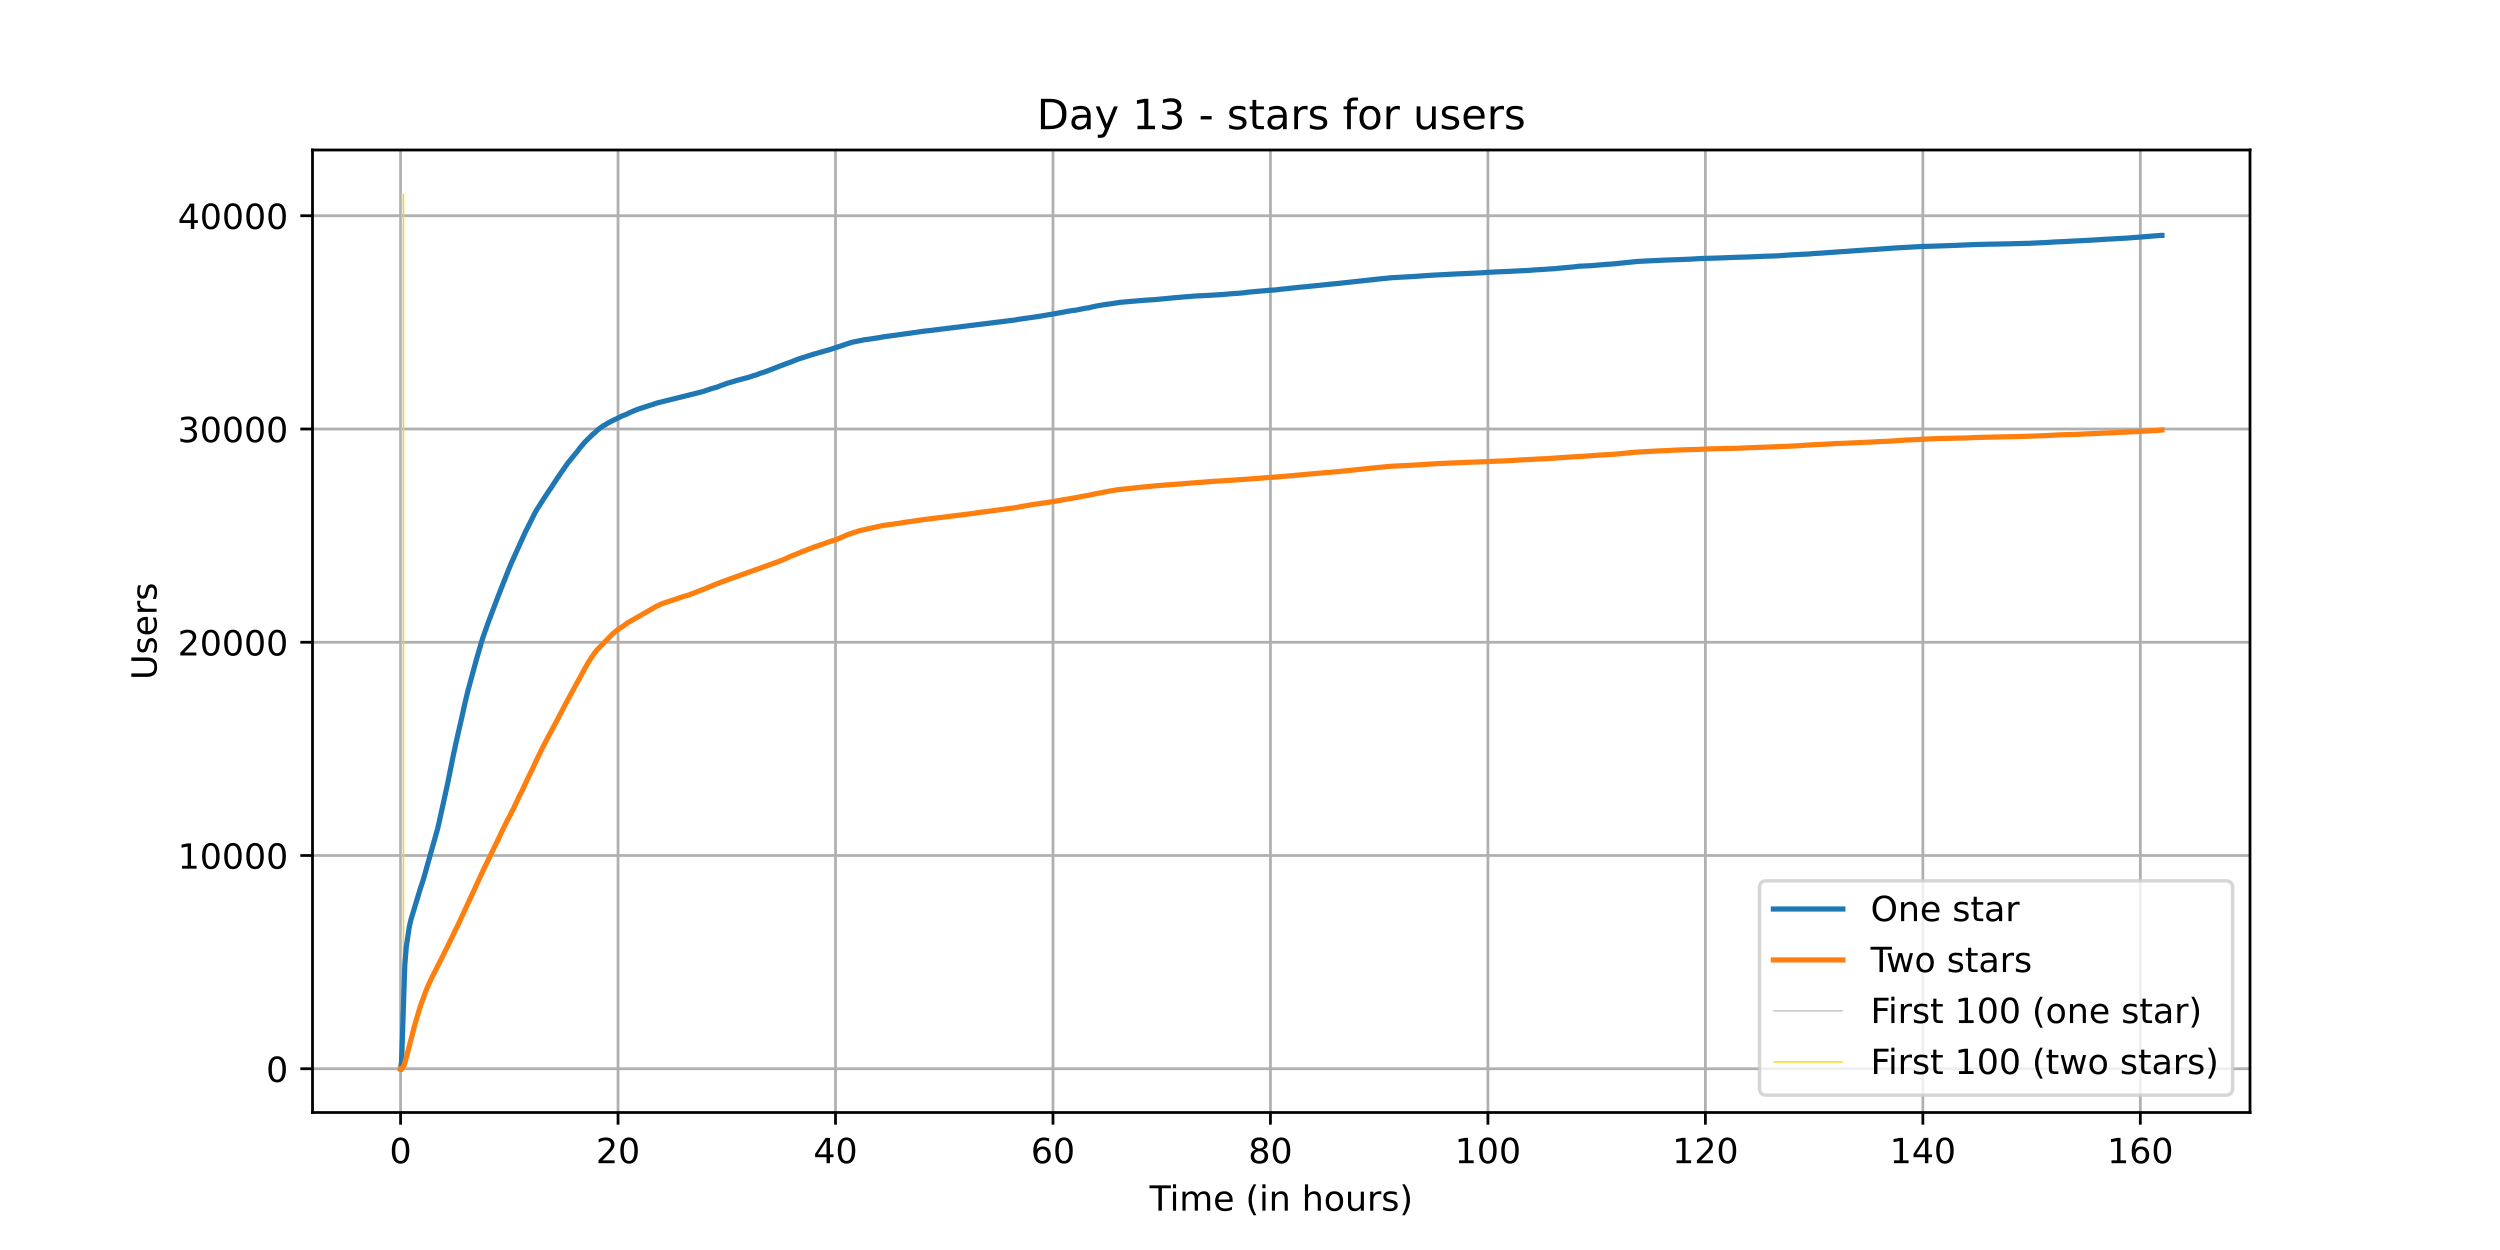 <?xml version="1.0" encoding="utf-8" standalone="no"?>
<!DOCTYPE svg PUBLIC "-//W3C//DTD SVG 1.1//EN"
  "http://www.w3.org/Graphics/SVG/1.1/DTD/svg11.dtd">
<!-- Created with matplotlib (https://matplotlib.org/) -->
<svg height="360pt" version="1.1" viewBox="0 0 720 360" width="720pt" xmlns="http://www.w3.org/2000/svg" xmlns:xlink="http://www.w3.org/1999/xlink">
 <defs>
  <style type="text/css">*{stroke-linecap:butt;stroke-linejoin:round;}</style>
 </defs>
 <g id="figure_1">
  <g id="patch_1">
   <path d="M 0 360 
L 720 360 
L 720 0 
L 0 0 
z
" style="fill:#ffffff;"/>
  </g>
  <g id="axes_1">
   <g id="patch_2">
    <path d="M 90 320.4 
L 648 320.4 
L 648 43.2 
L 90 43.2 
z
" style="fill:#ffffff;"/>
   </g>
   <g id="matplotlib.axis_1">
    <g id="xtick_1">
     <g id="line2d_1">
      <path clip-path="url(#p6238e72e28)" d="M 115.364 320.4 
L 115.364 43.2 
" style="fill:none;stroke:#b0b0b0;stroke-linecap:square;stroke-width:0.8;"/>
     </g>
     <g id="line2d_2">
      <defs>
       <path d="M 0 0 
L 0 3.5 
" id="mc9bab2edd0" style="stroke:#000000;stroke-width:0.8;"/>
      </defs>
      <g>
       <use style="stroke:#000000;stroke-width:0.8;" x="115.364" xlink:href="#mc9bab2edd0" y="320.4"/>
      </g>
     </g>
     <g id="text_1">
      <!-- 0 -->
      <g transform="translate(112.182 334.998)scale(0.1 -0.1)">
       <defs>
        <path d="M 31.781 66.406 
Q 24.172 66.406 20.328 58.906 
Q 16.5 51.422 16.5 36.375 
Q 16.5 21.391 20.328 13.891 
Q 24.172 6.391 31.781 6.391 
Q 39.453 6.391 43.281 13.891 
Q 47.125 21.391 47.125 36.375 
Q 47.125 51.422 43.281 58.906 
Q 39.453 66.406 31.781 66.406 
z
M 31.781 74.219 
Q 44.047 74.219 50.516 64.516 
Q 56.984 54.828 56.984 36.375 
Q 56.984 17.969 50.516 8.266 
Q 44.047 -1.422 31.781 -1.422 
Q 19.531 -1.422 13.062 8.266 
Q 6.594 17.969 6.594 36.375 
Q 6.594 54.828 13.062 64.516 
Q 19.531 74.219 31.781 74.219 
z
" id="DejaVuSans-48"/>
       </defs>
       <use xlink:href="#DejaVuSans-48"/>
      </g>
     </g>
    </g>
    <g id="xtick_2">
     <g id="line2d_3">
      <path clip-path="url(#p6238e72e28)" d="M 177.995 320.4 
L 177.995 43.2 
" style="fill:none;stroke:#b0b0b0;stroke-linecap:square;stroke-width:0.8;"/>
     </g>
     <g id="line2d_4">
      <g>
       <use style="stroke:#000000;stroke-width:0.8;" x="177.995" xlink:href="#mc9bab2edd0" y="320.4"/>
      </g>
     </g>
     <g id="text_2">
      <!-- 20 -->
      <g transform="translate(171.632 334.998)scale(0.1 -0.1)">
       <defs>
        <path d="M 19.188 8.297 
L 53.609 8.297 
L 53.609 0 
L 7.328 0 
L 7.328 8.297 
Q 12.938 14.109 22.625 23.891 
Q 32.328 33.688 34.812 36.531 
Q 39.547 41.844 41.422 45.531 
Q 43.312 49.219 43.312 52.781 
Q 43.312 58.594 39.234 62.25 
Q 35.156 65.922 28.609 65.922 
Q 23.969 65.922 18.812 64.312 
Q 13.672 62.703 7.812 59.422 
L 7.812 69.391 
Q 13.766 71.781 18.938 73 
Q 24.125 74.219 28.422 74.219 
Q 39.75 74.219 46.484 68.547 
Q 53.219 62.891 53.219 53.422 
Q 53.219 48.922 51.531 44.891 
Q 49.859 40.875 45.406 35.406 
Q 44.188 33.984 37.641 27.219 
Q 31.109 20.453 19.188 8.297 
z
" id="DejaVuSans-50"/>
       </defs>
       <use xlink:href="#DejaVuSans-50"/>
       <use x="63.623" xlink:href="#DejaVuSans-48"/>
      </g>
     </g>
    </g>
    <g id="xtick_3">
     <g id="line2d_5">
      <path clip-path="url(#p6238e72e28)" d="M 240.626 320.4 
L 240.626 43.2 
" style="fill:none;stroke:#b0b0b0;stroke-linecap:square;stroke-width:0.8;"/>
     </g>
     <g id="line2d_6">
      <g>
       <use style="stroke:#000000;stroke-width:0.8;" x="240.626" xlink:href="#mc9bab2edd0" y="320.4"/>
      </g>
     </g>
     <g id="text_3">
      <!-- 40 -->
      <g transform="translate(234.264 334.998)scale(0.1 -0.1)">
       <defs>
        <path d="M 37.797 64.312 
L 12.891 25.391 
L 37.797 25.391 
z
M 35.203 72.906 
L 47.609 72.906 
L 47.609 25.391 
L 58.016 25.391 
L 58.016 17.188 
L 47.609 17.188 
L 47.609 0 
L 37.797 0 
L 37.797 17.188 
L 4.891 17.188 
L 4.891 26.703 
z
" id="DejaVuSans-52"/>
       </defs>
       <use xlink:href="#DejaVuSans-52"/>
       <use x="63.623" xlink:href="#DejaVuSans-48"/>
      </g>
     </g>
    </g>
    <g id="xtick_4">
     <g id="line2d_7">
      <path clip-path="url(#p6238e72e28)" d="M 303.257 320.4 
L 303.257 43.2 
" style="fill:none;stroke:#b0b0b0;stroke-linecap:square;stroke-width:0.8;"/>
     </g>
     <g id="line2d_8">
      <g>
       <use style="stroke:#000000;stroke-width:0.8;" x="303.257" xlink:href="#mc9bab2edd0" y="320.4"/>
      </g>
     </g>
     <g id="text_4">
      <!-- 60 -->
      <g transform="translate(296.895 334.998)scale(0.1 -0.1)">
       <defs>
        <path d="M 33.016 40.375 
Q 26.375 40.375 22.484 35.828 
Q 18.609 31.297 18.609 23.391 
Q 18.609 15.531 22.484 10.953 
Q 26.375 6.391 33.016 6.391 
Q 39.656 6.391 43.531 10.953 
Q 47.406 15.531 47.406 23.391 
Q 47.406 31.297 43.531 35.828 
Q 39.656 40.375 33.016 40.375 
z
M 52.594 71.297 
L 52.594 62.312 
Q 48.875 64.062 45.094 64.984 
Q 41.312 65.922 37.594 65.922 
Q 27.828 65.922 22.672 59.328 
Q 17.531 52.734 16.797 39.406 
Q 19.672 43.656 24.016 45.922 
Q 28.375 48.188 33.594 48.188 
Q 44.578 48.188 50.953 41.516 
Q 57.328 34.859 57.328 23.391 
Q 57.328 12.156 50.688 5.359 
Q 44.047 -1.422 33.016 -1.422 
Q 20.359 -1.422 13.672 8.266 
Q 6.984 17.969 6.984 36.375 
Q 6.984 53.656 15.188 63.938 
Q 23.391 74.219 37.203 74.219 
Q 40.922 74.219 44.703 73.484 
Q 48.484 72.75 52.594 71.297 
z
" id="DejaVuSans-54"/>
       </defs>
       <use xlink:href="#DejaVuSans-54"/>
       <use x="63.623" xlink:href="#DejaVuSans-48"/>
      </g>
     </g>
    </g>
    <g id="xtick_5">
     <g id="line2d_9">
      <path clip-path="url(#p6238e72e28)" d="M 365.888 320.4 
L 365.888 43.2 
" style="fill:none;stroke:#b0b0b0;stroke-linecap:square;stroke-width:0.8;"/>
     </g>
     <g id="line2d_10">
      <g>
       <use style="stroke:#000000;stroke-width:0.8;" x="365.888" xlink:href="#mc9bab2edd0" y="320.4"/>
      </g>
     </g>
     <g id="text_5">
      <!-- 80 -->
      <g transform="translate(359.526 334.998)scale(0.1 -0.1)">
       <defs>
        <path d="M 31.781 34.625 
Q 24.75 34.625 20.719 30.859 
Q 16.703 27.094 16.703 20.516 
Q 16.703 13.922 20.719 10.156 
Q 24.75 6.391 31.781 6.391 
Q 38.812 6.391 42.859 10.172 
Q 46.922 13.969 46.922 20.516 
Q 46.922 27.094 42.891 30.859 
Q 38.875 34.625 31.781 34.625 
z
M 21.922 38.812 
Q 15.578 40.375 12.031 44.719 
Q 8.5 49.078 8.5 55.328 
Q 8.5 64.062 14.719 69.141 
Q 20.953 74.219 31.781 74.219 
Q 42.672 74.219 48.875 69.141 
Q 55.078 64.062 55.078 55.328 
Q 55.078 49.078 51.531 44.719 
Q 48 40.375 41.703 38.812 
Q 48.828 37.156 52.797 32.312 
Q 56.781 27.484 56.781 20.516 
Q 56.781 9.906 50.312 4.234 
Q 43.844 -1.422 31.781 -1.422 
Q 19.734 -1.422 13.25 4.234 
Q 6.781 9.906 6.781 20.516 
Q 6.781 27.484 10.781 32.312 
Q 14.797 37.156 21.922 38.812 
z
M 18.312 54.391 
Q 18.312 48.734 21.844 45.562 
Q 25.391 42.391 31.781 42.391 
Q 38.141 42.391 41.719 45.562 
Q 45.312 48.734 45.312 54.391 
Q 45.312 60.062 41.719 63.234 
Q 38.141 66.406 31.781 66.406 
Q 25.391 66.406 21.844 63.234 
Q 18.312 60.062 18.312 54.391 
z
" id="DejaVuSans-56"/>
       </defs>
       <use xlink:href="#DejaVuSans-56"/>
       <use x="63.623" xlink:href="#DejaVuSans-48"/>
      </g>
     </g>
    </g>
    <g id="xtick_6">
     <g id="line2d_11">
      <path clip-path="url(#p6238e72e28)" d="M 428.52 320.4 
L 428.52 43.2 
" style="fill:none;stroke:#b0b0b0;stroke-linecap:square;stroke-width:0.8;"/>
     </g>
     <g id="line2d_12">
      <g>
       <use style="stroke:#000000;stroke-width:0.8;" x="428.52" xlink:href="#mc9bab2edd0" y="320.4"/>
      </g>
     </g>
     <g id="text_6">
      <!-- 100 -->
      <g transform="translate(418.976 334.998)scale(0.1 -0.1)">
       <defs>
        <path d="M 12.406 8.297 
L 28.516 8.297 
L 28.516 63.922 
L 10.984 60.406 
L 10.984 69.391 
L 28.422 72.906 
L 38.281 72.906 
L 38.281 8.297 
L 54.391 8.297 
L 54.391 0 
L 12.406 0 
z
" id="DejaVuSans-49"/>
       </defs>
       <use xlink:href="#DejaVuSans-49"/>
       <use x="63.623" xlink:href="#DejaVuSans-48"/>
       <use x="127.246" xlink:href="#DejaVuSans-48"/>
      </g>
     </g>
    </g>
    <g id="xtick_7">
     <g id="line2d_13">
      <path clip-path="url(#p6238e72e28)" d="M 491.151 320.4 
L 491.151 43.2 
" style="fill:none;stroke:#b0b0b0;stroke-linecap:square;stroke-width:0.8;"/>
     </g>
     <g id="line2d_14">
      <g>
       <use style="stroke:#000000;stroke-width:0.8;" x="491.151" xlink:href="#mc9bab2edd0" y="320.4"/>
      </g>
     </g>
     <g id="text_7">
      <!-- 120 -->
      <g transform="translate(481.607 334.998)scale(0.1 -0.1)">
       <use xlink:href="#DejaVuSans-49"/>
       <use x="63.623" xlink:href="#DejaVuSans-50"/>
       <use x="127.246" xlink:href="#DejaVuSans-48"/>
      </g>
     </g>
    </g>
    <g id="xtick_8">
     <g id="line2d_15">
      <path clip-path="url(#p6238e72e28)" d="M 553.782 320.4 
L 553.782 43.2 
" style="fill:none;stroke:#b0b0b0;stroke-linecap:square;stroke-width:0.8;"/>
     </g>
     <g id="line2d_16">
      <g>
       <use style="stroke:#000000;stroke-width:0.8;" x="553.782" xlink:href="#mc9bab2edd0" y="320.4"/>
      </g>
     </g>
     <g id="text_8">
      <!-- 140 -->
      <g transform="translate(544.238 334.998)scale(0.1 -0.1)">
       <use xlink:href="#DejaVuSans-49"/>
       <use x="63.623" xlink:href="#DejaVuSans-52"/>
       <use x="127.246" xlink:href="#DejaVuSans-48"/>
      </g>
     </g>
    </g>
    <g id="xtick_9">
     <g id="line2d_17">
      <path clip-path="url(#p6238e72e28)" d="M 616.413 320.4 
L 616.413 43.2 
" style="fill:none;stroke:#b0b0b0;stroke-linecap:square;stroke-width:0.8;"/>
     </g>
     <g id="line2d_18">
      <g>
       <use style="stroke:#000000;stroke-width:0.8;" x="616.413" xlink:href="#mc9bab2edd0" y="320.4"/>
      </g>
     </g>
     <g id="text_9">
      <!-- 160 -->
      <g transform="translate(606.87 334.998)scale(0.1 -0.1)">
       <use xlink:href="#DejaVuSans-49"/>
       <use x="63.623" xlink:href="#DejaVuSans-54"/>
       <use x="127.246" xlink:href="#DejaVuSans-48"/>
      </g>
     </g>
    </g>
    <g id="text_10">
     <!-- Time (in hours) -->
     <g transform="translate(331.072 348.677)scale(0.1 -0.1)">
      <defs>
       <path d="M -0.297 72.906 
L 61.375 72.906 
L 61.375 64.594 
L 35.5 64.594 
L 35.5 0 
L 25.594 0 
L 25.594 64.594 
L -0.297 64.594 
z
" id="DejaVuSans-84"/>
       <path d="M 9.422 54.688 
L 18.406 54.688 
L 18.406 0 
L 9.422 0 
z
M 9.422 75.984 
L 18.406 75.984 
L 18.406 64.594 
L 9.422 64.594 
z
" id="DejaVuSans-105"/>
       <path d="M 52 44.188 
Q 55.375 50.25 60.062 53.125 
Q 64.75 56 71.094 56 
Q 79.641 56 84.281 50.016 
Q 88.922 44.047 88.922 33.016 
L 88.922 0 
L 79.891 0 
L 79.891 32.719 
Q 79.891 40.578 77.094 44.375 
Q 74.312 48.188 68.609 48.188 
Q 61.625 48.188 57.562 43.547 
Q 53.516 38.922 53.516 30.906 
L 53.516 0 
L 44.484 0 
L 44.484 32.719 
Q 44.484 40.625 41.703 44.406 
Q 38.922 48.188 33.109 48.188 
Q 26.219 48.188 22.156 43.531 
Q 18.109 38.875 18.109 30.906 
L 18.109 0 
L 9.078 0 
L 9.078 54.688 
L 18.109 54.688 
L 18.109 46.188 
Q 21.188 51.219 25.484 53.609 
Q 29.781 56 35.688 56 
Q 41.656 56 45.828 52.969 
Q 50 49.953 52 44.188 
z
" id="DejaVuSans-109"/>
       <path d="M 56.203 29.594 
L 56.203 25.203 
L 14.891 25.203 
Q 15.484 15.922 20.484 11.062 
Q 25.484 6.203 34.422 6.203 
Q 39.594 6.203 44.453 7.469 
Q 49.312 8.734 54.109 11.281 
L 54.109 2.781 
Q 49.266 0.734 44.188 -0.344 
Q 39.109 -1.422 33.891 -1.422 
Q 20.797 -1.422 13.156 6.188 
Q 5.516 13.812 5.516 26.812 
Q 5.516 40.234 12.766 48.109 
Q 20.016 56 32.328 56 
Q 43.359 56 49.781 48.891 
Q 56.203 41.797 56.203 29.594 
z
M 47.219 32.234 
Q 47.125 39.594 43.094 43.984 
Q 39.062 48.391 32.422 48.391 
Q 24.906 48.391 20.391 44.141 
Q 15.875 39.891 15.188 32.172 
z
" id="DejaVuSans-101"/>
       <path id="DejaVuSans-32"/>
       <path d="M 31 75.875 
Q 24.469 64.656 21.281 53.656 
Q 18.109 42.672 18.109 31.391 
Q 18.109 20.125 21.312 9.062 
Q 24.516 -2 31 -13.188 
L 23.188 -13.188 
Q 15.875 -1.703 12.234 9.375 
Q 8.594 20.453 8.594 31.391 
Q 8.594 42.281 12.203 53.312 
Q 15.828 64.359 23.188 75.875 
z
" id="DejaVuSans-40"/>
       <path d="M 54.891 33.016 
L 54.891 0 
L 45.906 0 
L 45.906 32.719 
Q 45.906 40.484 42.875 44.328 
Q 39.844 48.188 33.797 48.188 
Q 26.516 48.188 22.312 43.547 
Q 18.109 38.922 18.109 30.906 
L 18.109 0 
L 9.078 0 
L 9.078 54.688 
L 18.109 54.688 
L 18.109 46.188 
Q 21.344 51.125 25.703 53.562 
Q 30.078 56 35.797 56 
Q 45.219 56 50.047 50.172 
Q 54.891 44.344 54.891 33.016 
z
" id="DejaVuSans-110"/>
       <path d="M 54.891 33.016 
L 54.891 0 
L 45.906 0 
L 45.906 32.719 
Q 45.906 40.484 42.875 44.328 
Q 39.844 48.188 33.797 48.188 
Q 26.516 48.188 22.312 43.547 
Q 18.109 38.922 18.109 30.906 
L 18.109 0 
L 9.078 0 
L 9.078 75.984 
L 18.109 75.984 
L 18.109 46.188 
Q 21.344 51.125 25.703 53.562 
Q 30.078 56 35.797 56 
Q 45.219 56 50.047 50.172 
Q 54.891 44.344 54.891 33.016 
z
" id="DejaVuSans-104"/>
       <path d="M 30.609 48.391 
Q 23.391 48.391 19.188 42.75 
Q 14.984 37.109 14.984 27.297 
Q 14.984 17.484 19.156 11.844 
Q 23.344 6.203 30.609 6.203 
Q 37.797 6.203 41.984 11.859 
Q 46.188 17.531 46.188 27.297 
Q 46.188 37.016 41.984 42.703 
Q 37.797 48.391 30.609 48.391 
z
M 30.609 56 
Q 42.328 56 49.016 48.375 
Q 55.719 40.766 55.719 27.297 
Q 55.719 13.875 49.016 6.219 
Q 42.328 -1.422 30.609 -1.422 
Q 18.844 -1.422 12.172 6.219 
Q 5.516 13.875 5.516 27.297 
Q 5.516 40.766 12.172 48.375 
Q 18.844 56 30.609 56 
z
" id="DejaVuSans-111"/>
       <path d="M 8.5 21.578 
L 8.5 54.688 
L 17.484 54.688 
L 17.484 21.922 
Q 17.484 14.156 20.5 10.266 
Q 23.531 6.391 29.594 6.391 
Q 36.859 6.391 41.078 11.031 
Q 45.312 15.672 45.312 23.688 
L 45.312 54.688 
L 54.297 54.688 
L 54.297 0 
L 45.312 0 
L 45.312 8.406 
Q 42.047 3.422 37.719 1 
Q 33.406 -1.422 27.688 -1.422 
Q 18.266 -1.422 13.375 4.438 
Q 8.5 10.297 8.5 21.578 
z
M 31.109 56 
z
" id="DejaVuSans-117"/>
       <path d="M 41.109 46.297 
Q 39.594 47.172 37.812 47.578 
Q 36.031 48 33.891 48 
Q 26.266 48 22.188 43.047 
Q 18.109 38.094 18.109 28.812 
L 18.109 0 
L 9.078 0 
L 9.078 54.688 
L 18.109 54.688 
L 18.109 46.188 
Q 20.953 51.172 25.484 53.578 
Q 30.031 56 36.531 56 
Q 37.453 56 38.578 55.875 
Q 39.703 55.766 41.062 55.516 
z
" id="DejaVuSans-114"/>
       <path d="M 44.281 53.078 
L 44.281 44.578 
Q 40.484 46.531 36.375 47.5 
Q 32.281 48.484 27.875 48.484 
Q 21.188 48.484 17.844 46.438 
Q 14.5 44.391 14.5 40.281 
Q 14.5 37.156 16.891 35.375 
Q 19.281 33.594 26.516 31.984 
L 29.594 31.297 
Q 39.156 29.25 43.188 25.516 
Q 47.219 21.781 47.219 15.094 
Q 47.219 7.469 41.188 3.016 
Q 35.156 -1.422 24.609 -1.422 
Q 20.219 -1.422 15.453 -0.562 
Q 10.688 0.297 5.422 2 
L 5.422 11.281 
Q 10.406 8.688 15.234 7.391 
Q 20.062 6.109 24.812 6.109 
Q 31.156 6.109 34.562 8.281 
Q 37.984 10.453 37.984 14.406 
Q 37.984 18.062 35.516 20.016 
Q 33.062 21.969 24.703 23.781 
L 21.578 24.516 
Q 13.234 26.266 9.516 29.906 
Q 5.812 33.547 5.812 39.891 
Q 5.812 47.609 11.281 51.797 
Q 16.75 56 26.812 56 
Q 31.781 56 36.172 55.266 
Q 40.578 54.547 44.281 53.078 
z
" id="DejaVuSans-115"/>
       <path d="M 8.016 75.875 
L 15.828 75.875 
Q 23.141 64.359 26.781 53.312 
Q 30.422 42.281 30.422 31.391 
Q 30.422 20.453 26.781 9.375 
Q 23.141 -1.703 15.828 -13.188 
L 8.016 -13.188 
Q 14.5 -2 17.703 9.062 
Q 20.906 20.125 20.906 31.391 
Q 20.906 42.672 17.703 53.656 
Q 14.5 64.656 8.016 75.875 
z
" id="DejaVuSans-41"/>
      </defs>
      <use xlink:href="#DejaVuSans-84"/>
      <use x="57.959" xlink:href="#DejaVuSans-105"/>
      <use x="85.742" xlink:href="#DejaVuSans-109"/>
      <use x="183.154" xlink:href="#DejaVuSans-101"/>
      <use x="244.678" xlink:href="#DejaVuSans-32"/>
      <use x="276.465" xlink:href="#DejaVuSans-40"/>
      <use x="315.479" xlink:href="#DejaVuSans-105"/>
      <use x="343.262" xlink:href="#DejaVuSans-110"/>
      <use x="406.641" xlink:href="#DejaVuSans-32"/>
      <use x="438.428" xlink:href="#DejaVuSans-104"/>
      <use x="501.807" xlink:href="#DejaVuSans-111"/>
      <use x="562.988" xlink:href="#DejaVuSans-117"/>
      <use x="626.367" xlink:href="#DejaVuSans-114"/>
      <use x="667.48" xlink:href="#DejaVuSans-115"/>
      <use x="719.58" xlink:href="#DejaVuSans-41"/>
     </g>
    </g>
   </g>
   <g id="matplotlib.axis_2">
    <g id="ytick_1">
     <g id="line2d_19">
      <path clip-path="url(#p6238e72e28)" d="M 90 307.8 
L 648 307.8 
" style="fill:none;stroke:#b0b0b0;stroke-linecap:square;stroke-width:0.8;"/>
     </g>
     <g id="line2d_20">
      <defs>
       <path d="M 0 0 
L -3.5 0 
" id="mbef931042a" style="stroke:#000000;stroke-width:0.8;"/>
      </defs>
      <g>
       <use style="stroke:#000000;stroke-width:0.8;" x="90" xlink:href="#mbef931042a" y="307.8"/>
      </g>
     </g>
     <g id="text_11">
      <!-- 0 -->
      <g transform="translate(76.638 311.599)scale(0.1 -0.1)">
       <use xlink:href="#DejaVuSans-48"/>
      </g>
     </g>
    </g>
    <g id="ytick_2">
     <g id="line2d_21">
      <path clip-path="url(#p6238e72e28)" d="M 90 246.384 
L 648 246.384 
" style="fill:none;stroke:#b0b0b0;stroke-linecap:square;stroke-width:0.8;"/>
     </g>
     <g id="line2d_22">
      <g>
       <use style="stroke:#000000;stroke-width:0.8;" x="90" xlink:href="#mbef931042a" y="246.384"/>
      </g>
     </g>
     <g id="text_12">
      <!-- 10000 -->
      <g transform="translate(51.188 250.184)scale(0.1 -0.1)">
       <use xlink:href="#DejaVuSans-49"/>
       <use x="63.623" xlink:href="#DejaVuSans-48"/>
       <use x="127.246" xlink:href="#DejaVuSans-48"/>
       <use x="190.869" xlink:href="#DejaVuSans-48"/>
       <use x="254.492" xlink:href="#DejaVuSans-48"/>
      </g>
     </g>
    </g>
    <g id="ytick_3">
     <g id="line2d_23">
      <path clip-path="url(#p6238e72e28)" d="M 90 184.969 
L 648 184.969 
" style="fill:none;stroke:#b0b0b0;stroke-linecap:square;stroke-width:0.8;"/>
     </g>
     <g id="line2d_24">
      <g>
       <use style="stroke:#000000;stroke-width:0.8;" x="90" xlink:href="#mbef931042a" y="184.969"/>
      </g>
     </g>
     <g id="text_13">
      <!-- 20000 -->
      <g transform="translate(51.188 188.768)scale(0.1 -0.1)">
       <use xlink:href="#DejaVuSans-50"/>
       <use x="63.623" xlink:href="#DejaVuSans-48"/>
       <use x="127.246" xlink:href="#DejaVuSans-48"/>
       <use x="190.869" xlink:href="#DejaVuSans-48"/>
       <use x="254.492" xlink:href="#DejaVuSans-48"/>
      </g>
     </g>
    </g>
    <g id="ytick_4">
     <g id="line2d_25">
      <path clip-path="url(#p6238e72e28)" d="M 90 123.553 
L 648 123.553 
" style="fill:none;stroke:#b0b0b0;stroke-linecap:square;stroke-width:0.8;"/>
     </g>
     <g id="line2d_26">
      <g>
       <use style="stroke:#000000;stroke-width:0.8;" x="90" xlink:href="#mbef931042a" y="123.553"/>
      </g>
     </g>
     <g id="text_14">
      <!-- 30000 -->
      <g transform="translate(51.188 127.352)scale(0.1 -0.1)">
       <defs>
        <path d="M 40.578 39.312 
Q 47.656 37.797 51.625 33 
Q 55.609 28.219 55.609 21.188 
Q 55.609 10.406 48.188 4.484 
Q 40.766 -1.422 27.094 -1.422 
Q 22.516 -1.422 17.656 -0.516 
Q 12.797 0.391 7.625 2.203 
L 7.625 11.719 
Q 11.719 9.328 16.594 8.109 
Q 21.484 6.891 26.812 6.891 
Q 36.078 6.891 40.938 10.547 
Q 45.797 14.203 45.797 21.188 
Q 45.797 27.641 41.281 31.266 
Q 36.766 34.906 28.719 34.906 
L 20.219 34.906 
L 20.219 43.016 
L 29.109 43.016 
Q 36.375 43.016 40.234 45.922 
Q 44.094 48.828 44.094 54.297 
Q 44.094 59.906 40.109 62.906 
Q 36.141 65.922 28.719 65.922 
Q 24.656 65.922 20.016 65.031 
Q 15.375 64.156 9.812 62.312 
L 9.812 71.094 
Q 15.438 72.656 20.344 73.438 
Q 25.25 74.219 29.594 74.219 
Q 40.828 74.219 47.359 69.109 
Q 53.906 64.016 53.906 55.328 
Q 53.906 49.266 50.438 45.094 
Q 46.969 40.922 40.578 39.312 
z
" id="DejaVuSans-51"/>
       </defs>
       <use xlink:href="#DejaVuSans-51"/>
       <use x="63.623" xlink:href="#DejaVuSans-48"/>
       <use x="127.246" xlink:href="#DejaVuSans-48"/>
       <use x="190.869" xlink:href="#DejaVuSans-48"/>
       <use x="254.492" xlink:href="#DejaVuSans-48"/>
      </g>
     </g>
    </g>
    <g id="ytick_5">
     <g id="line2d_27">
      <path clip-path="url(#p6238e72e28)" d="M 90 62.137 
L 648 62.137 
" style="fill:none;stroke:#b0b0b0;stroke-linecap:square;stroke-width:0.8;"/>
     </g>
     <g id="line2d_28">
      <g>
       <use style="stroke:#000000;stroke-width:0.8;" x="90" xlink:href="#mbef931042a" y="62.137"/>
      </g>
     </g>
     <g id="text_15">
      <!-- 40000 -->
      <g transform="translate(51.188 65.937)scale(0.1 -0.1)">
       <use xlink:href="#DejaVuSans-52"/>
       <use x="63.623" xlink:href="#DejaVuSans-48"/>
       <use x="127.246" xlink:href="#DejaVuSans-48"/>
       <use x="190.869" xlink:href="#DejaVuSans-48"/>
       <use x="254.492" xlink:href="#DejaVuSans-48"/>
      </g>
     </g>
    </g>
    <g id="text_16">
     <!-- Users -->
     <g transform="translate(45.108 195.801)rotate(-90)scale(0.1 -0.1)">
      <defs>
       <path d="M 8.688 72.906 
L 18.609 72.906 
L 18.609 28.609 
Q 18.609 16.891 22.844 11.734 
Q 27.094 6.594 36.625 6.594 
Q 46.094 6.594 50.344 11.734 
Q 54.594 16.891 54.594 28.609 
L 54.594 72.906 
L 64.5 72.906 
L 64.5 27.391 
Q 64.5 13.141 57.438 5.859 
Q 50.391 -1.422 36.625 -1.422 
Q 22.797 -1.422 15.734 5.859 
Q 8.688 13.141 8.688 27.391 
z
" id="DejaVuSans-85"/>
      </defs>
      <use xlink:href="#DejaVuSans-85"/>
      <use x="73.193" xlink:href="#DejaVuSans-115"/>
      <use x="125.293" xlink:href="#DejaVuSans-101"/>
      <use x="186.816" xlink:href="#DejaVuSans-114"/>
      <use x="227.93" xlink:href="#DejaVuSans-115"/>
     </g>
    </g>
   </g>
   <g id="LineCollection_1">
    <path clip-path="url(#p6238e72e28)" d="M 115.654 307.8 
L 115.654 55.8 
" style="fill:none;stroke:#c0c0c0;stroke-width:0.4;"/>
   </g>
   <g id="LineCollection_2">
    <path clip-path="url(#p6238e72e28)" d="M 116.223 307.8 
L 116.223 55.8 
" style="fill:none;stroke:#ffd700;stroke-width:0.4;"/>
   </g>
   <g id="line2d_29">
    <path clip-path="url(#p6238e72e28)" d="M 115.364 307.8 
L 115.654 305.761 
L 116.585 278.007 
L 116.999 272.793 
L 117.878 266.916 
L 118.395 264.705 
L 121.188 255.474 
L 121.292 255.241 
L 122.068 252.778 
L 126.102 238.437 
L 128.119 229.317 
L 128.998 225.264 
L 130.601 217.292 
L 130.808 216.346 
L 131.532 212.999 
L 131.895 211.433 
L 132.515 208.706 
L 132.929 206.925 
L 133.861 202.712 
L 134.74 199.008 
L 137.326 189.513 
L 138.102 186.903 
L 138.62 185.067 
L 139.033 183.753 
L 140.688 179.036 
L 143.222 172.36 
L 143.689 171.144 
L 144.619 168.761 
L 144.878 168.141 
L 146.223 164.702 
L 147.309 162.067 
L 151.397 153.014 
L 151.966 151.927 
L 152.742 150.355 
L 154.19 147.468 
L 154.552 146.848 
L 154.862 146.338 
L 155.173 145.902 
L 155.949 144.643 
L 157.862 141.714 
L 158.379 140.934 
L 158.69 140.522 
L 160.603 137.574 
L 161.173 136.782 
L 161.483 136.291 
L 163.5 133.392 
L 166.604 129.59 
L 166.863 129.191 
L 167.173 128.829 
L 168.363 127.416 
L 168.673 127.103 
L 168.932 126.839 
L 170.845 124.966 
L 171.259 124.671 
L 172.087 123.854 
L 172.76 123.332 
L 173.794 122.589 
L 174.467 122.251 
L 175.036 121.852 
L 176.587 121.047 
L 177.569 120.605 
L 177.932 120.409 
L 179.277 119.733 
L 179.794 119.567 
L 180.415 119.315 
L 180.622 119.217 
L 181.294 118.867 
L 181.604 118.738 
L 183.105 118.093 
L 183.725 117.848 
L 184.449 117.627 
L 187.604 116.595 
L 188.018 116.503 
L 188.69 116.226 
L 189.311 116.042 
L 201.673 112.971 
L 202.242 112.805 
L 202.656 112.695 
L 202.966 112.603 
L 203.949 112.253 
L 205.086 111.878 
L 205.707 111.7 
L 206.381 111.534 
L 206.794 111.362 
L 207.984 110.901 
L 208.397 110.797 
L 208.915 110.564 
L 209.38 110.392 
L 209.742 110.293 
L 211.502 109.79 
L 211.967 109.624 
L 215.795 108.617 
L 216.939 108.199 
L 217.352 108.095 
L 217.921 107.941 
L 218.439 107.72 
L 218.749 107.573 
L 219.422 107.382 
L 220.56 107.002 
L 224.853 105.343 
L 226.146 104.84 
L 227.905 104.219 
L 228.63 103.919 
L 229.251 103.661 
L 230.285 103.28 
L 230.905 103.102 
L 231.371 102.948 
L 234.526 101.941 
L 235.355 101.738 
L 235.716 101.597 
L 237.062 101.235 
L 239.234 100.602 
L 245.133 98.637 
L 245.598 98.532 
L 249.117 97.814 
L 250.152 97.709 
L 250.722 97.617 
L 253.567 97.181 
L 253.98 97.083 
L 254.705 96.972 
L 260.344 96.192 
L 260.861 96.113 
L 261.793 96.002 
L 262.309 95.928 
L 265.723 95.425 
L 266.19 95.363 
L 267.276 95.253 
L 292.479 92.139 
L 292.945 92.022 
L 293.669 91.918 
L 294.859 91.746 
L 295.686 91.635 
L 299.462 91.083 
L 301.324 90.757 
L 303.651 90.37 
L 305.876 89.953 
L 306.548 89.842 
L 307.324 89.682 
L 308.824 89.443 
L 309.807 89.332 
L 312.757 88.743 
L 313.688 88.632 
L 314.309 88.448 
L 315.293 88.239 
L 315.655 88.147 
L 316.276 88.043 
L 317.932 87.766 
L 322.02 87.17 
L 322.589 87.072 
L 326.107 86.765 
L 327.452 86.655 
L 330.35 86.421 
L 332.316 86.311 
L 336.609 85.905 
L 337.747 85.795 
L 341.367 85.475 
L 342.919 85.371 
L 343.799 85.273 
L 345.298 85.199 
L 347.471 85.088 
L 348.04 85.064 
L 350.057 84.953 
L 350.678 84.91 
L 352.177 84.806 
L 352.85 84.757 
L 353.988 84.646 
L 356.212 84.493 
L 357.66 84.382 
L 358.54 84.284 
L 359.16 84.173 
L 362.884 83.842 
L 364.23 83.737 
L 365.108 83.639 
L 367.127 83.51 
L 368.059 83.406 
L 369.094 83.271 
L 370.335 83.16 
L 371.163 83.068 
L 372.145 82.964 
L 372.663 82.896 
L 373.852 82.785 
L 374.163 82.73 
L 374.887 82.669 
L 376.232 82.558 
L 383.786 81.778 
L 385.028 81.668 
L 398.017 80.249 
L 399.207 80.145 
L 399.673 80.089 
L 400.811 79.979 
L 402.415 79.899 
L 404.226 79.788 
L 405.726 79.715 
L 407.485 79.604 
L 409.814 79.438 
L 411.468 79.328 
L 413.434 79.205 
L 415.71 79.094 
L 417.417 78.996 
L 419.486 78.892 
L 420.055 78.867 
L 421.451 78.812 
L 423.833 78.701 
L 424.403 78.677 
L 426.783 78.566 
L 429.061 78.406 
L 431.078 78.296 
L 431.596 78.278 
L 434.44 78.167 
L 436.251 78.063 
L 438.734 77.952 
L 440.286 77.878 
L 441.578 77.768 
L 443.544 77.645 
L 445.2 77.541 
L 445.872 77.485 
L 447.838 77.375 
L 448.769 77.264 
L 452.545 76.926 
L 453.528 76.828 
L 454.044 76.761 
L 454.562 76.687 
L 456.785 76.576 
L 458.182 76.521 
L 459.424 76.41 
L 462.685 76.134 
L 464.444 76.024 
L 471.483 75.305 
L 473.554 75.194 
L 475.106 75.115 
L 477.589 75.004 
L 479.192 74.918 
L 482.554 74.808 
L 483.95 74.752 
L 486.587 74.648 
L 487.157 74.617 
L 488.915 74.507 
L 490.467 74.433 
L 494.346 74.322 
L 495.587 74.285 
L 498.328 74.175 
L 499.724 74.12 
L 503.397 74.009 
L 504.794 73.954 
L 507.276 73.843 
L 507.845 73.813 
L 511.311 73.708 
L 513.019 73.616 
L 514.415 73.506 
L 514.725 73.469 
L 516.897 73.358 
L 518.76 73.248 
L 520.983 73.149 
L 521.449 73.1 
L 522.794 72.99 
L 524.501 72.897 
L 526.001 72.787 
L 528.122 72.64 
L 529.621 72.529 
L 530.242 72.492 
L 531.949 72.382 
L 534.589 72.179 
L 536.297 72.068 
L 538.366 71.927 
L 540.281 71.817 
L 542.766 71.632 
L 544.318 71.522 
L 546.543 71.368 
L 548.718 71.258 
L 550.425 71.159 
L 552.442 71.049 
L 553.994 70.975 
L 557.616 70.865 
L 558.961 70.816 
L 562.323 70.705 
L 563.772 70.644 
L 566.409 70.533 
L 567.961 70.459 
L 571.635 70.355 
L 572.152 70.336 
L 578.721 70.226 
L 580.065 70.177 
L 584.513 70.072 
L 585.134 70.036 
L 587.411 69.925 
L 588.755 69.876 
L 590.514 69.765 
L 592.272 69.661 
L 595.013 69.55 
L 597.031 69.421 
L 599.513 69.311 
L 601.221 69.219 
L 603.342 69.108 
L 605.36 68.979 
L 606.912 68.869 
L 608.256 68.819 
L 609.808 68.709 
L 610.377 68.678 
L 612.55 68.574 
L 613.274 68.512 
L 615.911 68.31 
L 617.412 68.199 
L 618.188 68.119 
L 619.584 68.009 
L 622.274 67.8 
L 622.636 67.8 
L 622.636 67.8 
" style="fill:none;stroke:#1f77b4;stroke-linecap:square;stroke-width:1.5;"/>
   </g>
   <g id="line2d_30">
    <path clip-path="url(#p6238e72e28)" d="M 115.364 307.8 
L 115.809 307.726 
L 116.223 307.155 
L 116.585 306.166 
L 116.895 304.969 
L 117.31 303.452 
L 118.913 297.304 
L 119.533 294.872 
L 121.188 289.388 
L 121.809 287.729 
L 122.947 284.659 
L 123.206 284.106 
L 123.619 283.172 
L 123.982 282.423 
L 124.395 281.471 
L 124.809 280.691 
L 125.171 279.985 
L 127.653 275.084 
L 128.015 274.298 
L 128.947 272.474 
L 130.446 269.391 
L 131.17 267.831 
L 131.843 266.529 
L 136.292 256.886 
L 136.55 256.34 
L 137.533 254.172 
L 137.947 253.281 
L 139.137 250.714 
L 143.843 240.998 
L 144.671 239.18 
L 145.085 238.376 
L 145.55 237.405 
L 146.171 236.14 
L 146.844 234.967 
L 147.153 234.267 
L 147.828 232.99 
L 148.397 231.767 
L 149.07 230.361 
L 149.432 229.477 
L 150.156 228.175 
L 150.932 226.486 
L 151.19 225.976 
L 151.708 224.797 
L 153.57 221.02 
L 154.345 219.263 
L 155.896 216.076 
L 156.414 215.062 
L 157.707 212.532 
L 158.121 211.764 
L 159.88 208.473 
L 160.294 207.723 
L 162.724 203.025 
L 163.035 202.46 
L 168.104 193.143 
L 168.57 192.289 
L 169.449 190.742 
L 169.656 190.441 
L 170.122 189.679 
L 171.518 187.665 
L 171.621 187.585 
L 171.932 187.186 
L 176.535 182.469 
L 176.742 182.291 
L 178.242 181.1 
L 178.812 180.762 
L 179.328 180.406 
L 180.725 179.398 
L 180.932 179.269 
L 189.052 174.602 
L 189.362 174.473 
L 190.604 173.871 
L 194.638 172.538 
L 195.208 172.36 
L 196.035 172.053 
L 196.862 171.783 
L 198.569 171.298 
L 198.932 171.138 
L 203.173 169.498 
L 204.001 169.136 
L 206.484 168.135 
L 206.846 167.975 
L 207.259 167.846 
L 207.57 167.693 
L 225.06 161.41 
L 225.732 161.133 
L 226.923 160.605 
L 227.181 160.452 
L 227.543 160.28 
L 230.233 159.223 
L 231.009 158.879 
L 231.836 158.591 
L 232.199 158.449 
L 232.406 158.363 
L 232.871 158.149 
L 233.336 157.983 
L 234.63 157.479 
L 235.199 157.301 
L 235.509 157.184 
L 236.492 156.847 
L 237.321 156.576 
L 238.148 156.275 
L 239.079 155.95 
L 240.529 155.508 
L 241.045 155.317 
L 242.236 154.795 
L 242.546 154.679 
L 243.167 154.414 
L 243.374 154.316 
L 244.253 153.923 
L 244.771 153.77 
L 245.34 153.555 
L 246.633 153.143 
L 246.944 153.02 
L 248.134 152.707 
L 254.446 151.307 
L 255.377 151.196 
L 259.672 150.594 
L 260.085 150.502 
L 260.758 150.398 
L 261.068 150.343 
L 262.051 150.22 
L 265.932 149.655 
L 266.449 149.575 
L 267.431 149.464 
L 280.894 147.788 
L 281.152 147.714 
L 289.272 146.633 
L 290.566 146.443 
L 291.549 146.338 
L 292.894 146.129 
L 294.237 145.859 
L 295.738 145.62 
L 297.186 145.343 
L 297.703 145.27 
L 302.048 144.656 
L 302.617 144.557 
L 303.342 144.447 
L 305.565 144.072 
L 306.393 143.894 
L 307.066 143.796 
L 307.687 143.685 
L 308.359 143.575 
L 310.118 143.255 
L 312.447 142.819 
L 313.068 142.709 
L 314.465 142.438 
L 315.241 142.266 
L 315.862 142.156 
L 319.019 141.523 
L 321.14 141.167 
L 321.451 141.093 
L 329.729 140.209 
L 331.126 140.098 
L 331.592 140.037 
L 332.575 139.927 
L 335.006 139.748 
L 336.351 139.644 
L 337.023 139.595 
L 338.575 139.484 
L 341.367 139.257 
L 342.712 139.147 
L 345.351 138.944 
L 346.85 138.833 
L 349.643 138.612 
L 351.919 138.502 
L 354.35 138.324 
L 356.212 138.213 
L 356.988 138.139 
L 358.798 138.035 
L 359.988 137.937 
L 360.402 137.906 
L 362.005 137.795 
L 364.798 137.568 
L 366.506 137.464 
L 367.282 137.39 
L 370.542 137.114 
L 371.991 137.003 
L 376.853 136.543 
L 378.249 136.438 
L 379.025 136.358 
L 380.526 136.254 
L 381.51 136.131 
L 384.2 135.922 
L 385.546 135.818 
L 386.012 135.763 
L 393.671 134.958 
L 399.724 134.356 
L 401.379 134.246 
L 403.036 134.16 
L 405.467 134.049 
L 407.33 133.938 
L 409.451 133.828 
L 411.728 133.668 
L 413.434 133.576 
L 413.744 133.539 
L 416.227 133.429 
L 417.727 133.361 
L 420.469 133.251 
L 421.969 133.183 
L 423.471 133.116 
L 426.629 133.011 
L 427.147 132.999 
L 429.371 132.888 
L 429.992 132.851 
L 433.251 132.747 
L 433.664 132.716 
L 435.785 132.612 
L 436.509 132.55 
L 438.114 132.446 
L 438.63 132.434 
L 440.286 132.348 
L 442.252 132.243 
L 442.924 132.194 
L 445.509 132.09 
L 446.182 132.041 
L 447.682 131.93 
L 448.355 131.881 
L 450.113 131.771 
L 452.338 131.617 
L 454.303 131.506 
L 456.113 131.402 
L 457.614 131.291 
L 460.045 131.107 
L 461.857 131.003 
L 462.478 130.966 
L 464.133 130.874 
L 465.531 130.763 
L 470.5 130.278 
L 471.897 130.174 
L 472.466 130.143 
L 474.381 130.045 
L 474.795 130.014 
L 476.813 129.91 
L 477.382 129.879 
L 480.123 129.768 
L 481.933 129.664 
L 484.726 129.553 
L 486.071 129.504 
L 489.95 129.394 
L 490.518 129.363 
L 493.156 129.252 
L 494.242 129.234 
L 499.362 129.124 
L 500.552 129.093 
L 502.621 128.982 
L 503.862 128.945 
L 507.017 128.835 
L 508.31 128.792 
L 510.948 128.687 
L 511.519 128.657 
L 514.311 128.546 
L 515.656 128.497 
L 517.673 128.387 
L 518.295 128.344 
L 519.794 128.239 
L 520.363 128.208 
L 522.07 128.098 
L 523.673 128.012 
L 526.311 127.901 
L 528.38 127.76 
L 531.535 127.65 
L 533.035 127.582 
L 535.365 127.471 
L 536.969 127.392 
L 539.608 127.281 
L 540.022 127.25 
L 541.626 127.164 
L 544.318 127.054 
L 546.388 126.919 
L 547.89 126.814 
L 548.665 126.741 
L 551.408 126.63 
L 553.115 126.532 
L 555.288 126.421 
L 556.737 126.36 
L 560.15 126.249 
L 561.133 126.243 
L 566.151 126.133 
L 566.72 126.108 
L 569.255 125.997 
L 570.445 125.967 
L 574.893 125.856 
L 575.98 125.838 
L 581.203 125.727 
L 582.341 125.703 
L 585.289 125.592 
L 586.531 125.555 
L 589.324 125.445 
L 591.031 125.353 
L 593.307 125.242 
L 594.755 125.181 
L 598.997 125.07 
L 600.859 124.953 
L 603.911 124.843 
L 604.532 124.8 
L 607.067 124.689 
L 608.309 124.652 
L 610.274 124.542 
L 611.826 124.468 
L 613.843 124.358 
L 615.135 124.315 
L 616.998 124.204 
L 618.86 124.094 
L 621.032 123.983 
L 621.808 123.909 
L 622.636 123.848 
L 622.636 123.848 
" style="fill:none;stroke:#ff7f0e;stroke-linecap:square;stroke-width:1.5;"/>
   </g>
   <g id="patch_3">
    <path d="M 90 320.4 
L 90 43.2 
" style="fill:none;stroke:#000000;stroke-linecap:square;stroke-linejoin:miter;stroke-width:0.8;"/>
   </g>
   <g id="patch_4">
    <path d="M 648 320.4 
L 648 43.2 
" style="fill:none;stroke:#000000;stroke-linecap:square;stroke-linejoin:miter;stroke-width:0.8;"/>
   </g>
   <g id="patch_5">
    <path d="M 90 320.4 
L 648 320.4 
" style="fill:none;stroke:#000000;stroke-linecap:square;stroke-linejoin:miter;stroke-width:0.8;"/>
   </g>
   <g id="patch_6">
    <path d="M 90 43.2 
L 648 43.2 
" style="fill:none;stroke:#000000;stroke-linecap:square;stroke-linejoin:miter;stroke-width:0.8;"/>
   </g>
   <g id="text_17">
    <!-- Day 13 - stars for users -->
    <g transform="translate(298.609 37.2)scale(0.12 -0.12)">
     <defs>
      <path d="M 19.672 64.797 
L 19.672 8.109 
L 31.594 8.109 
Q 46.688 8.109 53.688 14.938 
Q 60.688 21.781 60.688 36.531 
Q 60.688 51.172 53.688 57.984 
Q 46.688 64.797 31.594 64.797 
z
M 9.812 72.906 
L 30.078 72.906 
Q 51.266 72.906 61.172 64.094 
Q 71.094 55.281 71.094 36.531 
Q 71.094 17.672 61.125 8.828 
Q 51.172 0 30.078 0 
L 9.812 0 
z
" id="DejaVuSans-68"/>
      <path d="M 34.281 27.484 
Q 23.391 27.484 19.188 25 
Q 14.984 22.516 14.984 16.5 
Q 14.984 11.719 18.141 8.906 
Q 21.297 6.109 26.703 6.109 
Q 34.188 6.109 38.703 11.406 
Q 43.219 16.703 43.219 25.484 
L 43.219 27.484 
z
M 52.203 31.203 
L 52.203 0 
L 43.219 0 
L 43.219 8.297 
Q 40.141 3.328 35.547 0.953 
Q 30.953 -1.422 24.312 -1.422 
Q 15.922 -1.422 10.953 3.297 
Q 6 8.016 6 15.922 
Q 6 25.141 12.172 29.828 
Q 18.359 34.516 30.609 34.516 
L 43.219 34.516 
L 43.219 35.406 
Q 43.219 41.609 39.141 45 
Q 35.062 48.391 27.688 48.391 
Q 23 48.391 18.547 47.266 
Q 14.109 46.141 10.016 43.891 
L 10.016 52.203 
Q 14.938 54.109 19.578 55.047 
Q 24.219 56 28.609 56 
Q 40.484 56 46.344 49.844 
Q 52.203 43.703 52.203 31.203 
z
" id="DejaVuSans-97"/>
      <path d="M 32.172 -5.078 
Q 28.375 -14.844 24.75 -17.812 
Q 21.141 -20.797 15.094 -20.797 
L 7.906 -20.797 
L 7.906 -13.281 
L 13.188 -13.281 
Q 16.891 -13.281 18.938 -11.516 
Q 21 -9.766 23.484 -3.219 
L 25.094 0.875 
L 2.984 54.688 
L 12.5 54.688 
L 29.594 11.922 
L 46.688 54.688 
L 56.203 54.688 
z
" id="DejaVuSans-121"/>
      <path d="M 4.891 31.391 
L 31.203 31.391 
L 31.203 23.391 
L 4.891 23.391 
z
" id="DejaVuSans-45"/>
      <path d="M 18.312 70.219 
L 18.312 54.688 
L 36.812 54.688 
L 36.812 47.703 
L 18.312 47.703 
L 18.312 18.016 
Q 18.312 11.328 20.141 9.422 
Q 21.969 7.516 27.594 7.516 
L 36.812 7.516 
L 36.812 0 
L 27.594 0 
Q 17.188 0 13.234 3.875 
Q 9.281 7.766 9.281 18.016 
L 9.281 47.703 
L 2.688 47.703 
L 2.688 54.688 
L 9.281 54.688 
L 9.281 70.219 
z
" id="DejaVuSans-116"/>
      <path d="M 37.109 75.984 
L 37.109 68.5 
L 28.516 68.5 
Q 23.688 68.5 21.797 66.547 
Q 19.922 64.594 19.922 59.516 
L 19.922 54.688 
L 34.719 54.688 
L 34.719 47.703 
L 19.922 47.703 
L 19.922 0 
L 10.891 0 
L 10.891 47.703 
L 2.297 47.703 
L 2.297 54.688 
L 10.891 54.688 
L 10.891 58.5 
Q 10.891 67.625 15.141 71.797 
Q 19.391 75.984 28.609 75.984 
z
" id="DejaVuSans-102"/>
     </defs>
     <use xlink:href="#DejaVuSans-68"/>
     <use x="77.002" xlink:href="#DejaVuSans-97"/>
     <use x="138.281" xlink:href="#DejaVuSans-121"/>
     <use x="197.461" xlink:href="#DejaVuSans-32"/>
     <use x="229.248" xlink:href="#DejaVuSans-49"/>
     <use x="292.871" xlink:href="#DejaVuSans-51"/>
     <use x="356.494" xlink:href="#DejaVuSans-32"/>
     <use x="388.281" xlink:href="#DejaVuSans-45"/>
     <use x="424.365" xlink:href="#DejaVuSans-32"/>
     <use x="456.152" xlink:href="#DejaVuSans-115"/>
     <use x="508.252" xlink:href="#DejaVuSans-116"/>
     <use x="547.461" xlink:href="#DejaVuSans-97"/>
     <use x="608.74" xlink:href="#DejaVuSans-114"/>
     <use x="649.854" xlink:href="#DejaVuSans-115"/>
     <use x="701.953" xlink:href="#DejaVuSans-32"/>
     <use x="733.74" xlink:href="#DejaVuSans-102"/>
     <use x="768.945" xlink:href="#DejaVuSans-111"/>
     <use x="830.127" xlink:href="#DejaVuSans-114"/>
     <use x="871.24" xlink:href="#DejaVuSans-32"/>
     <use x="903.027" xlink:href="#DejaVuSans-117"/>
     <use x="966.406" xlink:href="#DejaVuSans-115"/>
     <use x="1018.506" xlink:href="#DejaVuSans-101"/>
     <use x="1080.029" xlink:href="#DejaVuSans-114"/>
     <use x="1121.143" xlink:href="#DejaVuSans-115"/>
    </g>
   </g>
   <g id="legend_1">
    <g id="patch_7">
     <path d="M 508.734 315.4 
L 641 315.4 
Q 643 315.4 643 313.4 
L 643 255.688 
Q 643 253.688 641 253.688 
L 508.734 253.688 
Q 506.734 253.688 506.734 255.688 
L 506.734 313.4 
Q 506.734 315.4 508.734 315.4 
z
" style="fill:#ffffff;opacity:0.8;stroke:#cccccc;stroke-linejoin:miter;"/>
    </g>
    <g id="line2d_31">
     <path d="M 510.734 261.786 
L 530.734 261.786 
" style="fill:none;stroke:#1f77b4;stroke-linecap:square;stroke-width:1.5;"/>
    </g>
    <g id="line2d_32"/>
    <g id="text_18">
     <!-- One star -->
     <g transform="translate(538.734 265.286)scale(0.1 -0.1)">
      <defs>
       <path d="M 39.406 66.219 
Q 28.656 66.219 22.328 58.203 
Q 16.016 50.203 16.016 36.375 
Q 16.016 22.609 22.328 14.594 
Q 28.656 6.594 39.406 6.594 
Q 50.141 6.594 56.422 14.594 
Q 62.703 22.609 62.703 36.375 
Q 62.703 50.203 56.422 58.203 
Q 50.141 66.219 39.406 66.219 
z
M 39.406 74.219 
Q 54.734 74.219 63.906 63.938 
Q 73.094 53.656 73.094 36.375 
Q 73.094 19.141 63.906 8.859 
Q 54.734 -1.422 39.406 -1.422 
Q 24.031 -1.422 14.812 8.828 
Q 5.609 19.094 5.609 36.375 
Q 5.609 53.656 14.812 63.938 
Q 24.031 74.219 39.406 74.219 
z
" id="DejaVuSans-79"/>
      </defs>
      <use xlink:href="#DejaVuSans-79"/>
      <use x="78.711" xlink:href="#DejaVuSans-110"/>
      <use x="142.09" xlink:href="#DejaVuSans-101"/>
      <use x="203.613" xlink:href="#DejaVuSans-32"/>
      <use x="235.4" xlink:href="#DejaVuSans-115"/>
      <use x="287.5" xlink:href="#DejaVuSans-116"/>
      <use x="326.709" xlink:href="#DejaVuSans-97"/>
      <use x="387.988" xlink:href="#DejaVuSans-114"/>
     </g>
    </g>
    <g id="line2d_33">
     <path d="M 510.734 276.464 
L 530.734 276.464 
" style="fill:none;stroke:#ff7f0e;stroke-linecap:square;stroke-width:1.5;"/>
    </g>
    <g id="line2d_34"/>
    <g id="text_19">
     <!-- Two stars -->
     <g transform="translate(538.734 279.964)scale(0.1 -0.1)">
      <defs>
       <path d="M 4.203 54.688 
L 13.188 54.688 
L 24.422 12.016 
L 35.594 54.688 
L 46.188 54.688 
L 57.422 12.016 
L 68.609 54.688 
L 77.594 54.688 
L 63.281 0 
L 52.688 0 
L 40.922 44.828 
L 29.109 0 
L 18.5 0 
z
" id="DejaVuSans-119"/>
      </defs>
      <use xlink:href="#DejaVuSans-84"/>
      <use x="44.584" xlink:href="#DejaVuSans-119"/>
      <use x="126.371" xlink:href="#DejaVuSans-111"/>
      <use x="187.553" xlink:href="#DejaVuSans-32"/>
      <use x="219.34" xlink:href="#DejaVuSans-115"/>
      <use x="271.439" xlink:href="#DejaVuSans-116"/>
      <use x="310.648" xlink:href="#DejaVuSans-97"/>
      <use x="371.928" xlink:href="#DejaVuSans-114"/>
      <use x="413.041" xlink:href="#DejaVuSans-115"/>
     </g>
    </g>
    <g id="line2d_35">
     <path d="M 510.734 291.142 
L 530.734 291.142 
" style="fill:none;stroke:#c0c0c0;stroke-width:0.4;"/>
    </g>
    <g id="text_20">
     <!-- First 100 (one star) -->
     <g transform="translate(538.734 294.642)scale(0.1 -0.1)">
      <defs>
       <path d="M 9.812 72.906 
L 51.703 72.906 
L 51.703 64.594 
L 19.672 64.594 
L 19.672 43.109 
L 48.578 43.109 
L 48.578 34.812 
L 19.672 34.812 
L 19.672 0 
L 9.812 0 
z
" id="DejaVuSans-70"/>
      </defs>
      <use xlink:href="#DejaVuSans-70"/>
      <use x="50.27" xlink:href="#DejaVuSans-105"/>
      <use x="78.053" xlink:href="#DejaVuSans-114"/>
      <use x="119.166" xlink:href="#DejaVuSans-115"/>
      <use x="171.266" xlink:href="#DejaVuSans-116"/>
      <use x="210.475" xlink:href="#DejaVuSans-32"/>
      <use x="242.262" xlink:href="#DejaVuSans-49"/>
      <use x="305.885" xlink:href="#DejaVuSans-48"/>
      <use x="369.508" xlink:href="#DejaVuSans-48"/>
      <use x="433.131" xlink:href="#DejaVuSans-32"/>
      <use x="464.918" xlink:href="#DejaVuSans-40"/>
      <use x="503.932" xlink:href="#DejaVuSans-111"/>
      <use x="565.113" xlink:href="#DejaVuSans-110"/>
      <use x="628.492" xlink:href="#DejaVuSans-101"/>
      <use x="690.016" xlink:href="#DejaVuSans-32"/>
      <use x="721.803" xlink:href="#DejaVuSans-115"/>
      <use x="773.902" xlink:href="#DejaVuSans-116"/>
      <use x="813.111" xlink:href="#DejaVuSans-97"/>
      <use x="874.391" xlink:href="#DejaVuSans-114"/>
      <use x="915.504" xlink:href="#DejaVuSans-41"/>
     </g>
    </g>
    <g id="line2d_36">
     <path d="M 510.734 305.82 
L 530.734 305.82 
" style="fill:none;stroke:#ffd700;stroke-width:0.4;"/>
    </g>
    <g id="text_21">
     <!-- First 100 (two stars) -->
     <g transform="translate(538.734 309.32)scale(0.1 -0.1)">
      <use xlink:href="#DejaVuSans-70"/>
      <use x="50.27" xlink:href="#DejaVuSans-105"/>
      <use x="78.053" xlink:href="#DejaVuSans-114"/>
      <use x="119.166" xlink:href="#DejaVuSans-115"/>
      <use x="171.266" xlink:href="#DejaVuSans-116"/>
      <use x="210.475" xlink:href="#DejaVuSans-32"/>
      <use x="242.262" xlink:href="#DejaVuSans-49"/>
      <use x="305.885" xlink:href="#DejaVuSans-48"/>
      <use x="369.508" xlink:href="#DejaVuSans-48"/>
      <use x="433.131" xlink:href="#DejaVuSans-32"/>
      <use x="464.918" xlink:href="#DejaVuSans-40"/>
      <use x="503.932" xlink:href="#DejaVuSans-116"/>
      <use x="543.141" xlink:href="#DejaVuSans-119"/>
      <use x="624.928" xlink:href="#DejaVuSans-111"/>
      <use x="686.109" xlink:href="#DejaVuSans-32"/>
      <use x="717.896" xlink:href="#DejaVuSans-115"/>
      <use x="769.996" xlink:href="#DejaVuSans-116"/>
      <use x="809.205" xlink:href="#DejaVuSans-97"/>
      <use x="870.484" xlink:href="#DejaVuSans-114"/>
      <use x="911.598" xlink:href="#DejaVuSans-115"/>
      <use x="963.697" xlink:href="#DejaVuSans-41"/>
     </g>
    </g>
   </g>
  </g>
 </g>
 <defs>
  <clipPath id="p6238e72e28">
   <rect height="277.2" width="558" x="90" y="43.2"/>
  </clipPath>
 </defs>
</svg>
